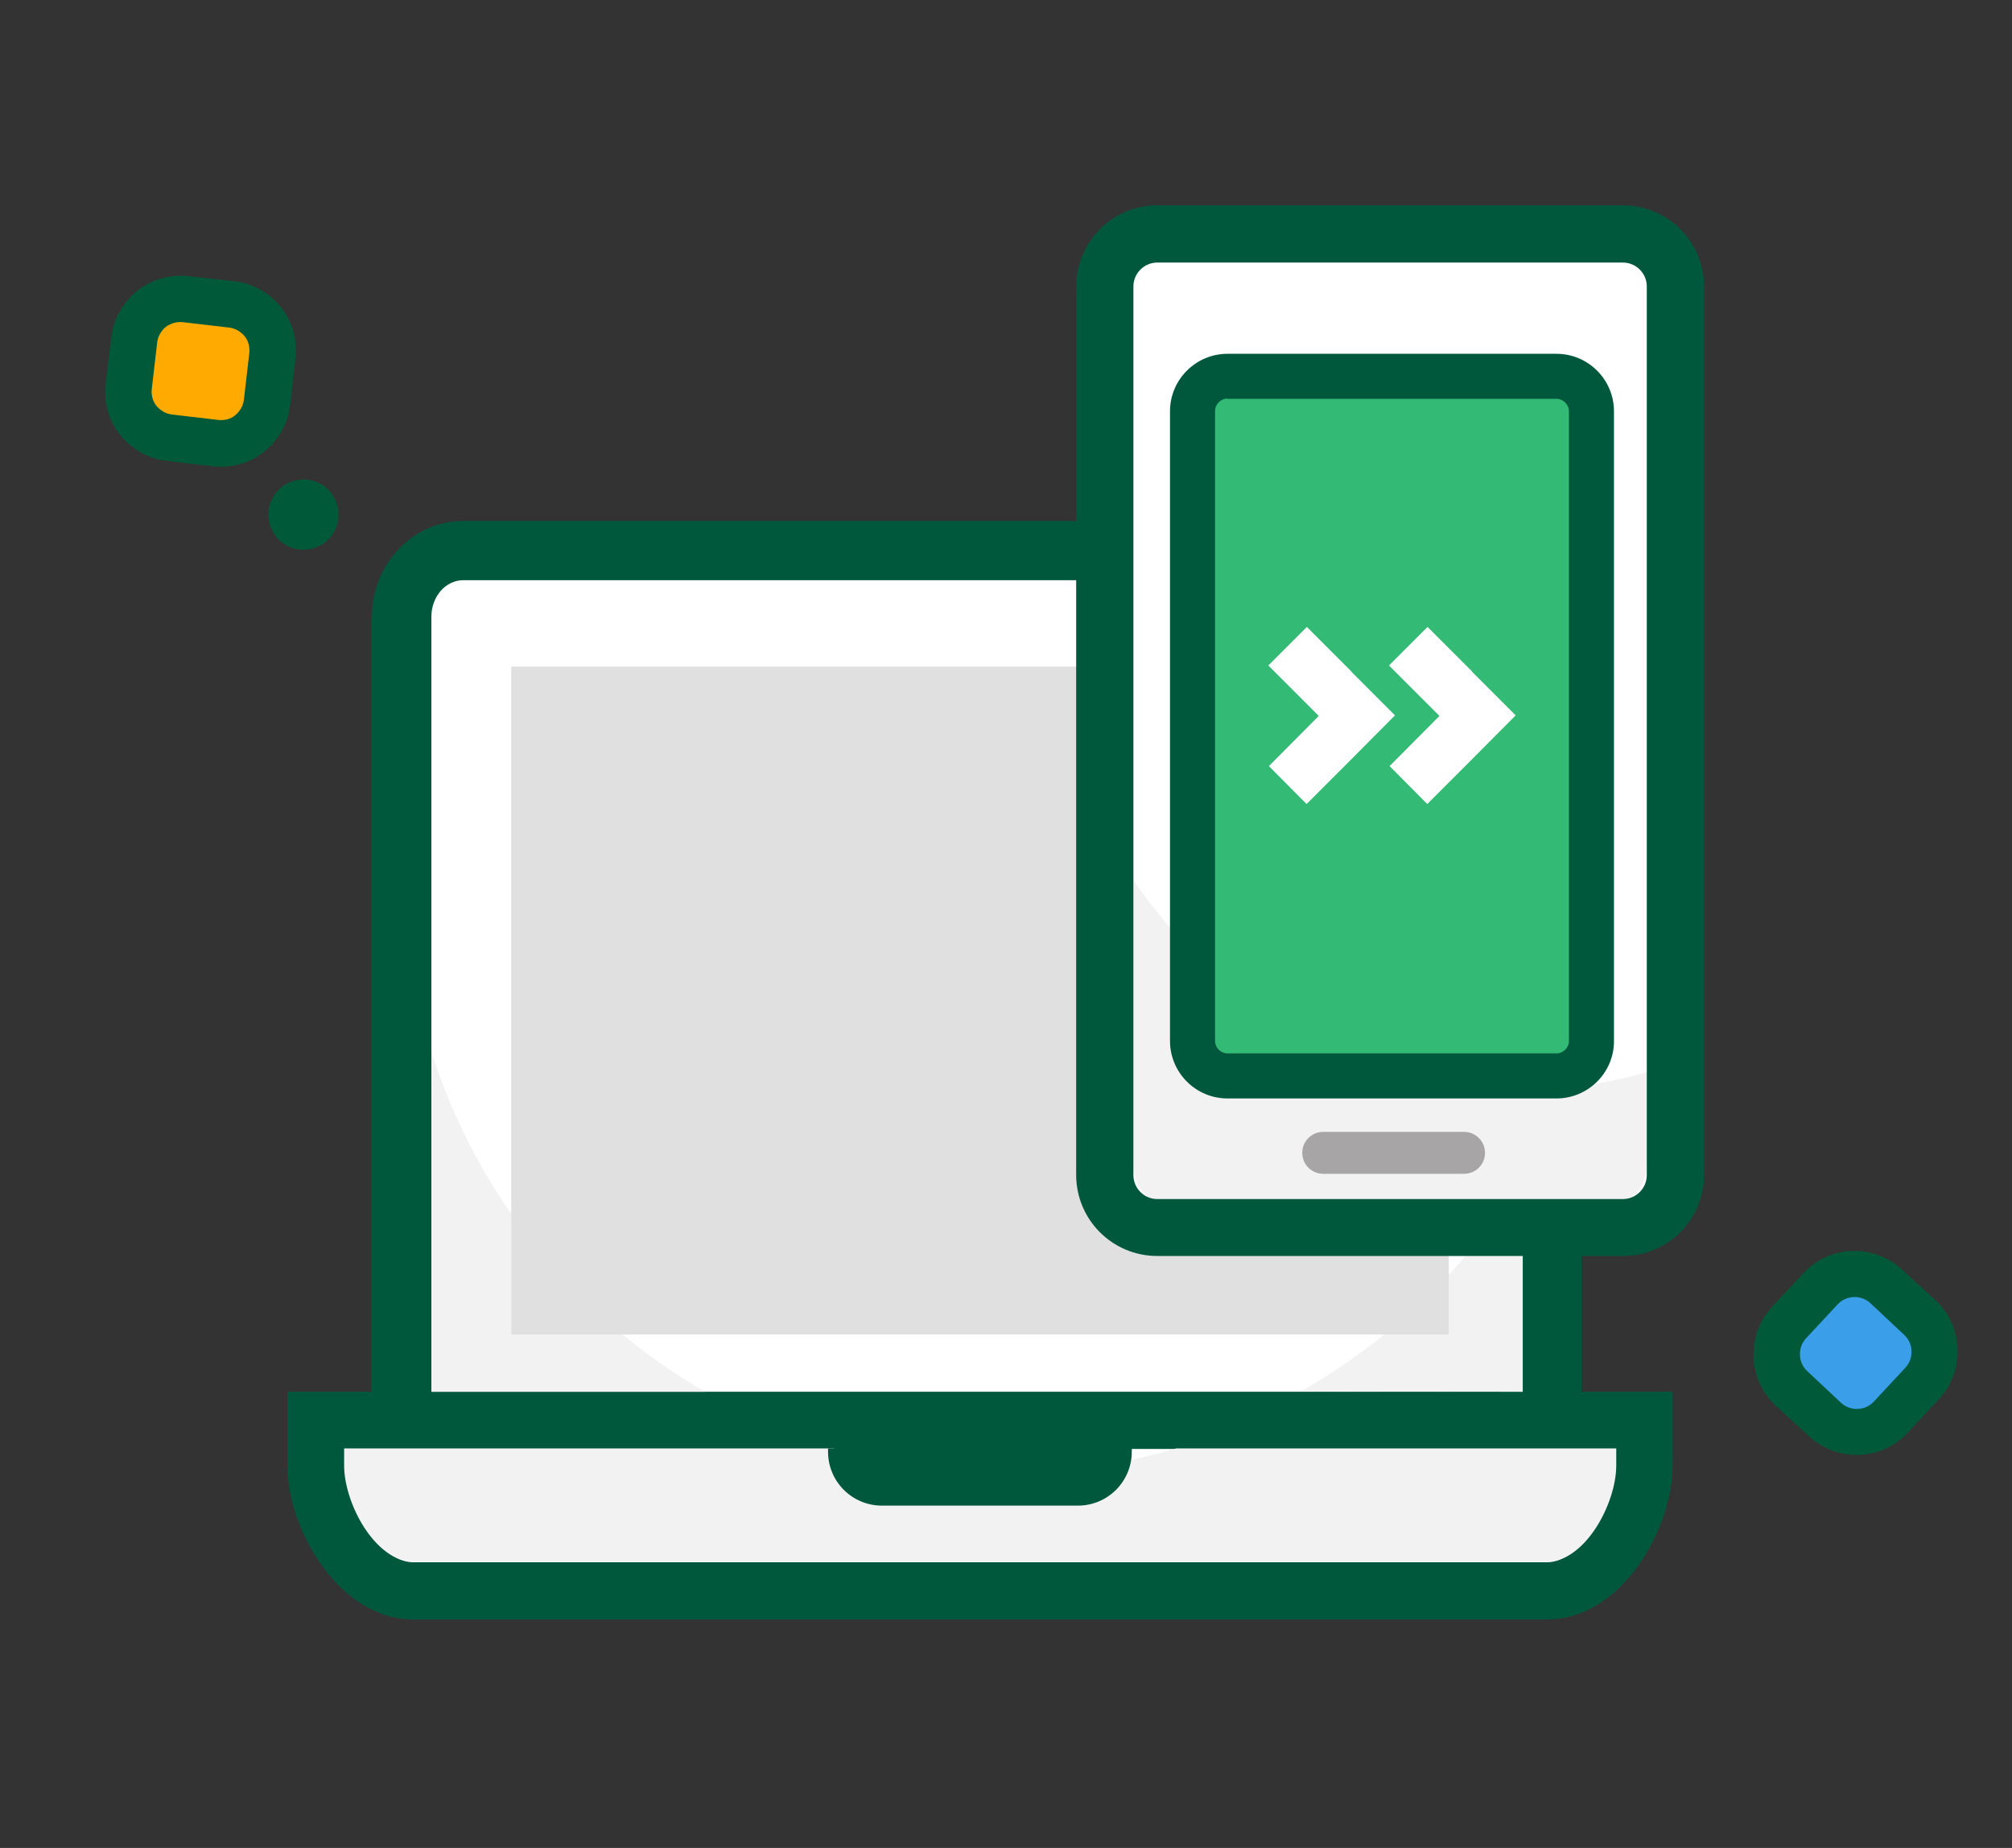 <svg width="98" height="90" viewBox="0 0 98 90" fill="none" xmlns="http://www.w3.org/2000/svg">
<rect x="0" y="0" width="98" height="90" fill="#333333" stroke="none"/>
<mask id="mask0_4127_1105" style="mask-type:alpha" maskUnits="userSpaceOnUse" x="0" y="0" width="98" height="90">
<rect width="98" height="90" fill="#D9D9D9"/>
</mask>
<g mask="url(#mask0_4127_1105)">
<path fill-rule="evenodd" clip-rule="evenodd" d="M6.046 18.896C5.977 19.491 6.151 20.085 6.517 20.558C6.884 21.03 7.425 21.328 8.018 21.415L10.251 21.678C10.844 21.747 11.437 21.573 11.908 21.205C12.379 20.838 12.676 20.295 12.763 19.701L13.025 17.444C13.095 16.849 12.92 16.254 12.554 15.781C12.187 15.309 11.646 15.012 11.053 14.924L8.82 14.662C8.227 14.592 7.634 14.767 7.163 15.134C6.692 15.501 6.395 16.044 6.308 16.639L6.046 18.896Z" fill="#FFAA00"/>
<path d="M5.145 18.666C5.04 19.559 5.284 20.468 5.843 21.168C6.401 21.868 7.203 22.34 8.111 22.445L10.361 22.708C11.251 22.813 12.158 22.568 12.856 22.008C13.554 21.448 14.025 20.643 14.129 19.733L14.391 17.477C14.496 16.584 14.252 15.674 13.693 14.975C13.135 14.275 12.332 13.802 11.425 13.697L9.192 13.452C8.302 13.348 7.395 13.61 6.697 14.152C6 14.712 5.529 15.517 5.424 16.409L5.145 18.666ZM8.913 15.692L11.164 15.954C11.46 15.989 11.722 16.147 11.914 16.374C12.106 16.602 12.175 16.917 12.141 17.214L11.879 19.471C11.844 19.768 11.687 20.031 11.46 20.223C11.233 20.416 10.919 20.486 10.623 20.451L8.372 20.188C8.076 20.153 7.814 19.996 7.622 19.768C7.43 19.541 7.36 19.226 7.395 18.929L7.657 16.672C7.692 16.374 7.849 16.112 8.076 15.919C8.32 15.744 8.616 15.657 8.913 15.692Z" fill="#005A3A"/>
<path fill-rule="evenodd" clip-rule="evenodd" d="M87.255 67.615C86.818 67.208 86.563 66.631 86.542 66.036C86.521 65.442 86.743 64.852 87.148 64.413L88.674 62.752C89.079 62.314 89.654 62.058 90.247 62.037C90.84 62.016 91.428 62.238 91.866 62.644L93.522 64.175C93.96 64.581 94.214 65.158 94.235 65.753C94.257 66.348 94.035 66.937 93.63 67.376L92.104 69.037C91.699 69.476 91.139 69.738 90.53 69.752C89.937 69.774 89.349 69.551 88.912 69.145L87.255 67.615Z" fill="#3A9EE9"/>
<path d="M86.48 68.45C85.824 67.841 85.439 66.983 85.41 66.083C85.382 65.183 85.7 64.311 86.308 63.653L87.85 61.999C88.457 61.341 89.313 60.954 90.21 60.926C91.108 60.897 91.977 61.216 92.633 61.825L94.28 63.333C94.936 63.942 95.321 64.8 95.35 65.7C95.378 66.6 95.06 67.472 94.453 68.13L92.91 69.784C92.303 70.442 91.448 70.829 90.55 70.857C89.652 70.886 88.783 70.567 88.127 69.958L86.48 68.45ZM91.27 68.261L92.812 66.606C93.015 66.387 93.118 66.089 93.104 65.799C93.097 65.494 92.966 65.213 92.747 65.01L91.097 63.464C90.879 63.261 90.581 63.157 90.293 63.171C89.988 63.179 89.709 63.31 89.506 63.529L87.964 65.184C87.761 65.403 87.659 65.701 87.673 65.99C87.68 66.296 87.811 66.576 88.029 66.779L89.679 68.326C89.898 68.529 90.195 68.632 90.483 68.618C90.788 68.611 91.068 68.48 91.27 68.261Z" fill="#005A3A"/>
<path d="M13.201 24.413C13.373 23.992 13.7 23.654 14.126 23.488C14.535 23.316 15.011 23.304 15.431 23.476C15.851 23.648 16.189 23.976 16.354 24.403C16.526 24.813 16.538 25.291 16.366 25.712C16.194 26.133 15.868 26.472 15.442 26.637C15.033 26.809 14.556 26.822 14.136 26.65C13.717 26.477 13.379 26.15 13.214 25.723C13.026 25.306 13.03 24.834 13.201 24.413Z" fill="#005A3A"/>
</g>
<g clip-path="url(#clip0_4127_1105)">
<path d="M72.596 26.822H22.571C20.915 26.822 19.562 28.257 19.562 30.038V71.741H75.604V30.038C75.604 28.257 74.252 26.822 72.596 26.822Z" fill="white"/>
<path d="M77.039 73.176H18.113V30.038C18.113 27.471 20.114 25.373 22.557 25.373H72.582C75.038 25.373 77.025 27.457 77.025 30.038V73.176H77.039ZM21.011 70.292H74.169V30.038C74.169 29.058 73.465 28.257 72.609 28.257H22.571C21.701 28.257 21.011 29.058 21.011 30.038V70.292Z" fill="#00583C"/>
<path d="M75.342 77.482H20.142C17.52 77.482 15.395 73.977 15.395 71.355V69.174H80.075V71.355C80.075 73.977 77.95 77.482 75.342 77.482Z" fill="white"/>
<path d="M75.341 78.876H20.141C18.471 78.876 16.87 77.924 15.656 76.212C14.621 74.763 14 72.956 14 71.355V67.781H81.468V71.355C81.468 72.942 80.847 74.763 79.826 76.212C78.598 77.937 77.011 78.876 75.341 78.876ZM16.788 70.568V71.355C16.788 73.328 18.471 76.088 20.141 76.088H75.341C76.997 76.088 78.694 73.328 78.694 71.355V70.568H16.788Z" fill="#00583C"/>
<path d="M74.155 57.306V67.781L63.391 67.753C67.779 65.228 71.588 61.653 74.155 57.306Z" fill="#F2F2F2"/>
<path d="M34.343 67.781H21.012V51.221C23.233 58.259 28.05 64.151 34.343 67.781Z" fill="#F2F2F2"/>
<path d="M78.724 70.541V71.369C78.724 73.232 77.206 76.061 75.343 76.061H20.143C18.28 76.061 16.762 73.232 16.762 71.369V70.541H40.594C43.244 71.327 46.045 71.741 48.943 71.741C51.841 71.741 54.643 71.327 57.292 70.541H78.724Z" fill="#F2F2F2"/>
<path d="M70.567 32.466H24.902V64.993H70.567V32.466Z" fill="#E0E0E0"/>
<path d="M52.504 73.328H42.954C41.505 73.328 40.332 72.155 40.332 70.706V70.541H55.126V70.706C55.126 72.155 53.953 73.328 52.504 73.328Z" fill="#00583C"/>
<path d="M81.939 56.754C81.939 58.424 80.586 59.777 78.916 59.777H56.85C55.181 59.777 53.828 58.424 53.828 56.754V14.085C53.828 12.415 55.181 11.063 56.85 11.063H78.916C80.586 11.063 81.939 12.415 81.939 14.085V56.754Z" fill="white"/>
<path d="M80.21 52.214V56.754C80.21 57.858 79.341 58.755 78.292 58.755H57.123C56.074 58.755 55.219 57.858 55.219 56.768V42.885C59.414 49.054 66.3 53.084 74.083 53.084C76.209 53.084 78.265 52.78 80.21 52.214Z" fill="#F2F2F2"/>
<path d="M79.052 61.17H56.365C54.184 61.17 52.418 59.404 52.418 57.224V13.947C52.432 11.766 54.198 10 56.365 10H79.052C81.232 10 82.999 11.766 82.999 13.947V57.237C82.999 59.404 81.232 61.17 79.052 61.17ZM56.365 12.788C55.73 12.788 55.206 13.312 55.206 13.947V57.237C55.206 57.872 55.73 58.397 56.365 58.397H79.052C79.687 58.397 80.211 57.872 80.211 57.237V13.947C80.211 13.312 79.687 12.788 79.052 12.788H56.365Z" fill="#00583C"/>
<path d="M71.309 57.168H64.451C63.885 57.168 63.43 56.713 63.43 56.147C63.43 55.581 63.885 55.126 64.451 55.126H71.309C71.875 55.126 72.331 55.581 72.331 56.147C72.331 56.713 71.875 57.168 71.309 57.168Z" fill="#A7A5A6"/>
<path d="M75.466 52.394H60.12C58.989 52.394 58.078 51.483 58.078 50.351V20.364C58.078 19.232 58.989 18.321 60.12 18.321H75.466C76.598 18.321 77.508 19.232 77.508 20.364V50.365C77.508 51.483 76.598 52.394 75.466 52.394Z" fill="#33BA75"/>
<path d="M75.811 53.498H59.79C58.244 53.498 56.988 52.242 56.988 50.696V20.033C56.988 18.487 58.244 17.231 59.79 17.231H75.811C77.357 17.231 78.613 18.487 78.613 20.033V50.71C78.613 52.242 77.357 53.498 75.811 53.498ZM59.79 19.412C59.459 19.412 59.182 19.688 59.182 20.019V50.696C59.182 51.027 59.459 51.303 59.79 51.303H75.811C76.143 51.303 76.419 51.027 76.419 50.696V20.033C76.419 19.701 76.143 19.425 75.811 19.425H59.79V19.412Z" fill="#00583C"/>
<path fill-rule="evenodd" clip-rule="evenodd" d="M65.821 32.715V32.701L63.654 30.534L61.777 32.411L64.234 34.868L61.805 37.31L63.64 39.159L65.779 37.02L67.946 34.84L65.821 32.715Z" fill="white"/>
<path fill-rule="evenodd" clip-rule="evenodd" d="M71.7 32.715V32.701L69.533 30.534L67.656 32.411L70.113 34.868L67.684 37.31L69.519 39.159L71.658 37.02L73.825 34.84L71.7 32.715Z" fill="white"/>
</g>
<defs>
<clipPath id="clip0_4127_1105">
<rect width="69" height="69" fill="white" transform="translate(14 10)"/>
</clipPath>
</defs>
</svg>
